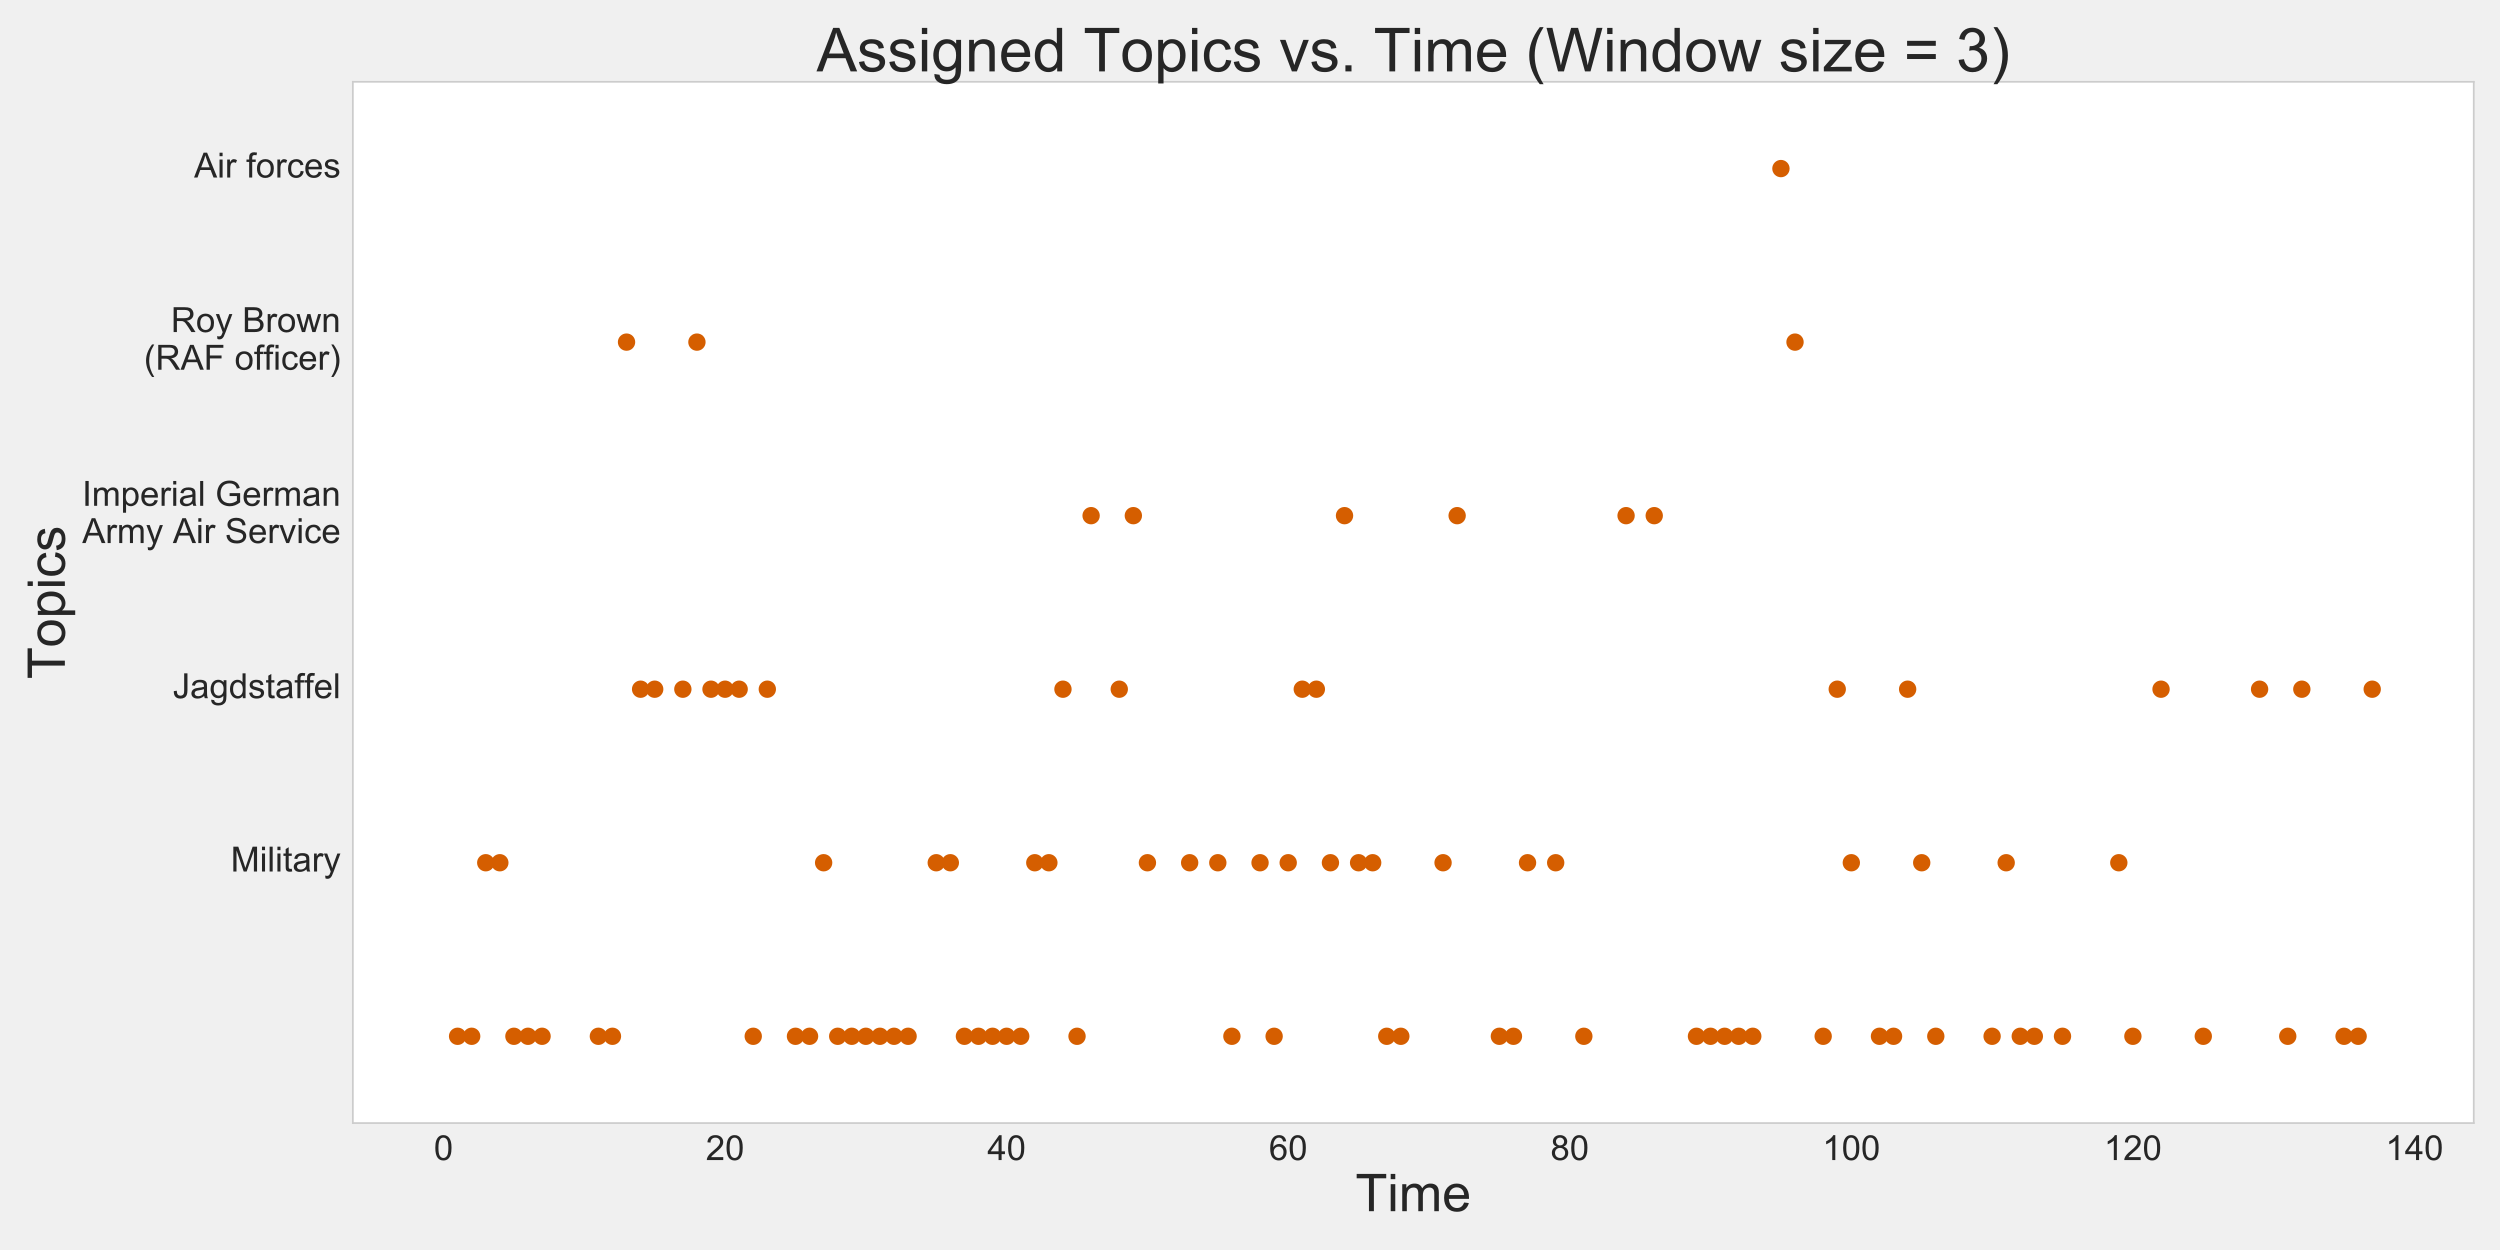 <?xml version="1.0" encoding="utf-8" standalone="no"?>
<!DOCTYPE svg PUBLIC "-//W3C//DTD SVG 1.1//EN"
  "http://www.w3.org/Graphics/SVG/1.1/DTD/svg11.dtd">
<!-- Created with matplotlib (http://matplotlib.org/) -->
<svg height="720pt" version="1.1" viewBox="0 0 1440 720" width="1440pt" xmlns="http://www.w3.org/2000/svg" xmlns:xlink="http://www.w3.org/1999/xlink">
 <defs>
  <style type="text/css">
*{stroke-linecap:butt;stroke-linejoin:round;}
  </style>
 </defs>
 <g id="figure_1">
  <g id="patch_1">
   <path d="M 0 720 
L 1440 720 
L 1440 0 
L 0 0 
z
" style="fill:#f0f0f0;"/>
  </g>
  <g id="axes_1">
   <g id="patch_2">
    <path d="M 203.245 646.88 
L 1424.88 646.88 
L 1424.88 47.12 
L 203.245 47.12 
z
" style="fill:#ffffff;"/>
   </g>
   <g id="matplotlib.axis_1">
    <g id="xtick_1">
     <g id="line2d_1"/>
     <g id="text_1">
      <!-- 0 -->
      <defs>
       <path d="M 4.156 35.297 
Q 4.156 48 6.766 55.734 
Q 9.375 63.484 14.516 67.672 
Q 19.672 71.875 27.484 71.875 
Q 33.25 71.875 37.594 69.547 
Q 41.938 67.234 44.766 62.859 
Q 47.609 58.5 49.219 52.219 
Q 50.828 45.953 50.828 35.297 
Q 50.828 22.703 48.234 14.969 
Q 45.656 7.234 40.5 3 
Q 35.359 -1.219 27.484 -1.219 
Q 17.141 -1.219 11.234 6.203 
Q 4.156 15.141 4.156 35.297 
z
M 13.188 35.297 
Q 13.188 17.672 17.312 11.828 
Q 21.438 6 27.484 6 
Q 33.547 6 37.672 11.859 
Q 41.797 17.719 41.797 35.297 
Q 41.797 52.984 37.672 58.781 
Q 33.547 64.594 27.391 64.594 
Q 21.344 64.594 17.719 59.469 
Q 13.188 52.938 13.188 35.297 
z
" id="ArialMT-30"/>
      </defs>
      <g style="fill:#262626;" transform="translate(249.907 668.196)scale(0.2 -0.2)">
       <use xlink:href="#ArialMT-30"/>
      </g>
     </g>
    </g>
    <g id="xtick_2">
     <g id="line2d_2"/>
     <g id="text_2">
      <!-- 20 -->
      <defs>
       <path d="M 50.344 8.453 
L 50.344 0 
L 3.031 0 
Q 2.938 3.172 4.047 6.109 
Q 5.859 10.938 9.828 15.625 
Q 13.812 20.312 21.344 26.469 
Q 33.016 36.031 37.109 41.625 
Q 41.219 47.219 41.219 52.203 
Q 41.219 57.422 37.469 61 
Q 33.734 64.594 27.734 64.594 
Q 21.391 64.594 17.578 60.781 
Q 13.766 56.984 13.719 50.25 
L 4.688 51.172 
Q 5.609 61.281 11.656 66.578 
Q 17.719 71.875 27.938 71.875 
Q 38.234 71.875 44.234 66.156 
Q 50.25 60.453 50.25 52 
Q 50.25 47.703 48.484 43.547 
Q 46.734 39.406 42.656 34.812 
Q 38.578 30.219 29.109 22.219 
Q 21.188 15.578 18.938 13.203 
Q 16.703 10.844 15.234 8.453 
z
" id="ArialMT-32"/>
      </defs>
      <g style="fill:#262626;" transform="translate(406.525 668.196)scale(0.2 -0.2)">
       <use xlink:href="#ArialMT-32"/>
       <use x="55.615" xlink:href="#ArialMT-30"/>
      </g>
     </g>
    </g>
    <g id="xtick_3">
     <g id="line2d_3"/>
     <g id="text_3">
      <!-- 40 -->
      <defs>
       <path d="M 32.328 0 
L 32.328 17.141 
L 1.266 17.141 
L 1.266 25.203 
L 33.938 71.578 
L 41.109 71.578 
L 41.109 25.203 
L 50.781 25.203 
L 50.781 17.141 
L 41.109 17.141 
L 41.109 0 
z
M 32.328 25.203 
L 32.328 57.469 
L 9.906 25.203 
z
" id="ArialMT-34"/>
      </defs>
      <g style="fill:#262626;" transform="translate(568.705 668.196)scale(0.2 -0.2)">
       <use xlink:href="#ArialMT-34"/>
       <use x="55.615" xlink:href="#ArialMT-30"/>
      </g>
     </g>
    </g>
    <g id="xtick_4">
     <g id="line2d_4"/>
     <g id="text_4">
      <!-- 60 -->
      <defs>
       <path d="M 49.75 54.047 
L 41.016 53.375 
Q 39.844 58.547 37.703 60.891 
Q 34.125 64.656 28.906 64.656 
Q 24.703 64.656 21.531 62.312 
Q 17.391 59.281 14.984 53.469 
Q 12.594 47.656 12.5 36.922 
Q 15.672 41.75 20.266 44.094 
Q 24.859 46.438 29.891 46.438 
Q 38.672 46.438 44.844 39.969 
Q 51.031 33.5 51.031 23.25 
Q 51.031 16.5 48.125 10.719 
Q 45.219 4.938 40.141 1.859 
Q 35.062 -1.219 28.609 -1.219 
Q 17.625 -1.219 10.688 6.859 
Q 3.766 14.938 3.766 33.5 
Q 3.766 54.25 11.422 63.672 
Q 18.109 71.875 29.438 71.875 
Q 37.891 71.875 43.281 67.141 
Q 48.688 62.406 49.75 54.047 
z
M 13.875 23.188 
Q 13.875 18.656 15.797 14.5 
Q 17.719 10.359 21.188 8.172 
Q 24.656 6 28.469 6 
Q 34.031 6 38.031 10.484 
Q 42.047 14.984 42.047 22.703 
Q 42.047 30.125 38.078 34.391 
Q 34.125 38.672 28.125 38.672 
Q 22.172 38.672 18.016 34.391 
Q 13.875 30.125 13.875 23.188 
z
" id="ArialMT-36"/>
      </defs>
      <g style="fill:#262626;" transform="translate(730.884 668.196)scale(0.2 -0.2)">
       <use xlink:href="#ArialMT-36"/>
       <use x="55.615" xlink:href="#ArialMT-30"/>
      </g>
     </g>
    </g>
    <g id="xtick_5">
     <g id="line2d_5"/>
     <g id="text_5">
      <!-- 80 -->
      <defs>
       <path d="M 17.672 38.812 
Q 12.203 40.828 9.562 44.531 
Q 6.938 48.25 6.938 53.422 
Q 6.938 61.234 12.547 66.547 
Q 18.172 71.875 27.484 71.875 
Q 36.859 71.875 42.578 66.422 
Q 48.297 60.984 48.297 53.172 
Q 48.297 48.188 45.672 44.5 
Q 43.062 40.828 37.75 38.812 
Q 44.344 36.672 47.781 31.875 
Q 51.219 27.094 51.219 20.453 
Q 51.219 11.281 44.719 5.031 
Q 38.234 -1.219 27.641 -1.219 
Q 17.047 -1.219 10.547 5.047 
Q 4.047 11.328 4.047 20.703 
Q 4.047 27.688 7.594 32.391 
Q 11.141 37.109 17.672 38.812 
z
M 15.922 53.719 
Q 15.922 48.641 19.188 45.406 
Q 22.469 42.188 27.688 42.188 
Q 32.766 42.188 36.016 45.375 
Q 39.266 48.578 39.266 53.219 
Q 39.266 58.062 35.906 61.359 
Q 32.562 64.656 27.594 64.656 
Q 22.562 64.656 19.234 61.422 
Q 15.922 58.203 15.922 53.719 
z
M 13.094 20.656 
Q 13.094 16.891 14.875 13.375 
Q 16.656 9.859 20.172 7.922 
Q 23.688 6 27.734 6 
Q 34.031 6 38.125 10.047 
Q 42.234 14.109 42.234 20.359 
Q 42.234 26.703 38.016 30.859 
Q 33.797 35.016 27.438 35.016 
Q 21.234 35.016 17.156 30.906 
Q 13.094 26.812 13.094 20.656 
z
" id="ArialMT-38"/>
      </defs>
      <g style="fill:#262626;" transform="translate(893.063 668.196)scale(0.2 -0.2)">
       <use xlink:href="#ArialMT-38"/>
       <use x="55.615" xlink:href="#ArialMT-30"/>
      </g>
     </g>
    </g>
    <g id="xtick_6">
     <g id="line2d_6"/>
     <g id="text_6">
      <!-- 100 -->
      <defs>
       <path d="M 37.25 0 
L 28.469 0 
L 28.469 56 
Q 25.297 52.984 20.141 49.953 
Q 14.984 46.922 10.891 45.406 
L 10.891 53.906 
Q 18.266 57.375 23.781 62.297 
Q 29.297 67.234 31.594 71.875 
L 37.25 71.875 
z
" id="ArialMT-31"/>
      </defs>
      <g style="fill:#262626;" transform="translate(1049.682 668.196)scale(0.2 -0.2)">
       <use xlink:href="#ArialMT-31"/>
       <use x="55.615" xlink:href="#ArialMT-30"/>
       <use x="111.23" xlink:href="#ArialMT-30"/>
      </g>
     </g>
    </g>
    <g id="xtick_7">
     <g id="line2d_7"/>
     <g id="text_7">
      <!-- 120 -->
      <g style="fill:#262626;" transform="translate(1211.861 668.196)scale(0.2 -0.2)">
       <use xlink:href="#ArialMT-31"/>
       <use x="55.615" xlink:href="#ArialMT-32"/>
       <use x="111.23" xlink:href="#ArialMT-30"/>
      </g>
     </g>
    </g>
    <g id="xtick_8">
     <g id="line2d_8"/>
     <g id="text_8">
      <!-- 140 -->
      <g style="fill:#262626;" transform="translate(1374.04 668.196)scale(0.2 -0.2)">
       <use xlink:href="#ArialMT-31"/>
       <use x="55.615" xlink:href="#ArialMT-34"/>
       <use x="111.23" xlink:href="#ArialMT-30"/>
      </g>
     </g>
    </g>
    <g id="text_9">
     <!-- Time -->
     <defs>
      <path d="M 25.922 0 
L 25.922 63.141 
L 2.344 63.141 
L 2.344 71.578 
L 59.078 71.578 
L 59.078 63.141 
L 35.406 63.141 
L 35.406 0 
z
" id="ArialMT-54"/>
      <path d="M 6.641 61.469 
L 6.641 71.578 
L 15.438 71.578 
L 15.438 61.469 
z
M 6.641 0 
L 6.641 51.859 
L 15.438 51.859 
L 15.438 0 
z
" id="ArialMT-69"/>
      <path d="M 6.594 0 
L 6.594 51.859 
L 14.453 51.859 
L 14.453 44.578 
Q 16.891 48.391 20.938 50.703 
Q 25 53.031 30.172 53.031 
Q 35.938 53.031 39.625 50.641 
Q 43.312 48.25 44.828 43.953 
Q 50.984 53.031 60.844 53.031 
Q 68.562 53.031 72.703 48.75 
Q 76.859 44.484 76.859 35.594 
L 76.859 0 
L 68.109 0 
L 68.109 32.672 
Q 68.109 37.938 67.25 40.25 
Q 66.406 42.578 64.156 43.984 
Q 61.922 45.406 58.891 45.406 
Q 53.422 45.406 49.797 41.766 
Q 46.188 38.141 46.188 30.125 
L 46.188 0 
L 37.406 0 
L 37.406 33.688 
Q 37.406 39.547 35.25 42.469 
Q 33.109 45.406 28.219 45.406 
Q 24.516 45.406 21.359 43.453 
Q 18.219 41.5 16.797 37.734 
Q 15.375 33.984 15.375 26.906 
L 15.375 0 
z
" id="ArialMT-6d"/>
      <path d="M 42.094 16.703 
L 51.172 15.578 
Q 49.031 7.625 43.219 3.219 
Q 37.406 -1.172 28.375 -1.172 
Q 17 -1.172 10.328 5.828 
Q 3.656 12.844 3.656 25.484 
Q 3.656 38.578 10.391 45.797 
Q 17.141 53.031 27.875 53.031 
Q 38.281 53.031 44.875 45.953 
Q 51.469 38.875 51.469 26.031 
Q 51.469 25.25 51.422 23.688 
L 12.75 23.688 
Q 13.234 15.141 17.578 10.594 
Q 21.922 6.062 28.422 6.062 
Q 33.25 6.062 36.672 8.594 
Q 40.094 11.141 42.094 16.703 
z
M 13.234 30.906 
L 42.188 30.906 
Q 41.609 37.453 38.875 40.719 
Q 34.672 45.797 27.984 45.797 
Q 21.922 45.797 17.797 41.75 
Q 13.672 37.703 13.234 30.906 
z
" id="ArialMT-65"/>
     </defs>
     <g style="fill:#262626;" transform="translate(780.739 697.644)scale(0.3 -0.3)">
      <use xlink:href="#ArialMT-54"/>
      <use x="61.037" xlink:href="#ArialMT-69"/>
      <use x="83.254" xlink:href="#ArialMT-6d"/>
      <use x="166.555" xlink:href="#ArialMT-65"/>
     </g>
    </g>
   </g>
   <g id="matplotlib.axis_2">
    <g id="ytick_1">
     <g id="line2d_9"/>
     <g id="text_10">
      <!-- Air forces -->
      <defs>
       <path d="M -0.141 0 
L 27.344 71.578 
L 37.547 71.578 
L 66.844 0 
L 56.062 0 
L 47.703 21.688 
L 17.781 21.688 
L 9.906 0 
z
M 20.516 29.391 
L 44.781 29.391 
L 37.312 49.219 
Q 33.891 58.25 32.234 64.062 
Q 30.859 57.172 28.375 50.391 
z
" id="ArialMT-41"/>
       <path d="M 6.5 0 
L 6.5 51.859 
L 14.406 51.859 
L 14.406 44 
Q 17.438 49.516 20 51.266 
Q 22.562 53.031 25.641 53.031 
Q 30.078 53.031 34.672 50.203 
L 31.641 42.047 
Q 28.422 43.953 25.203 43.953 
Q 22.312 43.953 20.016 42.219 
Q 17.719 40.484 16.75 37.406 
Q 15.281 32.719 15.281 27.156 
L 15.281 0 
z
" id="ArialMT-72"/>
       <path id="ArialMT-20"/>
       <path d="M 8.688 0 
L 8.688 45.016 
L 0.922 45.016 
L 0.922 51.859 
L 8.688 51.859 
L 8.688 57.375 
Q 8.688 62.594 9.625 65.141 
Q 10.891 68.562 14.078 70.672 
Q 17.281 72.797 23.047 72.797 
Q 26.766 72.797 31.25 71.922 
L 29.938 64.266 
Q 27.203 64.75 24.75 64.75 
Q 20.75 64.75 19.094 63.031 
Q 17.438 61.328 17.438 56.641 
L 17.438 51.859 
L 27.547 51.859 
L 27.547 45.016 
L 17.438 45.016 
L 17.438 0 
z
" id="ArialMT-66"/>
       <path d="M 3.328 25.922 
Q 3.328 40.328 11.328 47.266 
Q 18.016 53.031 27.641 53.031 
Q 38.328 53.031 45.109 46.016 
Q 51.906 39.016 51.906 26.656 
Q 51.906 16.656 48.906 10.906 
Q 45.906 5.172 40.156 2 
Q 34.422 -1.172 27.641 -1.172 
Q 16.75 -1.172 10.031 5.812 
Q 3.328 12.797 3.328 25.922 
z
M 12.359 25.922 
Q 12.359 15.969 16.703 11.016 
Q 21.047 6.062 27.641 6.062 
Q 34.188 6.062 38.531 11.031 
Q 42.875 16.016 42.875 26.219 
Q 42.875 35.844 38.5 40.797 
Q 34.125 45.75 27.641 45.75 
Q 21.047 45.75 16.703 40.812 
Q 12.359 35.891 12.359 25.922 
z
" id="ArialMT-6f"/>
       <path d="M 40.438 19 
L 49.078 17.875 
Q 47.656 8.938 41.812 3.875 
Q 35.984 -1.172 27.484 -1.172 
Q 16.844 -1.172 10.375 5.781 
Q 3.906 12.75 3.906 25.734 
Q 3.906 34.125 6.688 40.422 
Q 9.469 46.734 15.156 49.875 
Q 20.844 53.031 27.547 53.031 
Q 35.984 53.031 41.359 48.75 
Q 46.734 44.484 48.25 36.625 
L 39.703 35.297 
Q 38.484 40.531 35.375 43.156 
Q 32.281 45.797 27.875 45.797 
Q 21.234 45.797 17.078 41.031 
Q 12.938 36.281 12.938 25.984 
Q 12.938 15.531 16.938 10.797 
Q 20.953 6.062 27.391 6.062 
Q 32.562 6.062 36.031 9.234 
Q 39.5 12.406 40.438 19 
z
" id="ArialMT-63"/>
       <path d="M 3.078 15.484 
L 11.766 16.844 
Q 12.5 11.625 15.844 8.844 
Q 19.188 6.062 25.203 6.062 
Q 31.25 6.062 34.172 8.516 
Q 37.109 10.984 37.109 14.312 
Q 37.109 17.281 34.516 19 
Q 32.719 20.172 25.531 21.969 
Q 15.875 24.422 12.141 26.203 
Q 8.406 27.984 6.469 31.125 
Q 4.547 34.281 4.547 38.094 
Q 4.547 41.547 6.125 44.5 
Q 7.719 47.469 10.453 49.422 
Q 12.5 50.922 16.031 51.969 
Q 19.578 53.031 23.641 53.031 
Q 29.734 53.031 34.344 51.266 
Q 38.969 49.516 41.156 46.5 
Q 43.359 43.5 44.188 38.484 
L 35.594 37.312 
Q 35.016 41.312 32.203 43.547 
Q 29.391 45.797 24.266 45.797 
Q 18.219 45.797 15.625 43.797 
Q 13.031 41.797 13.031 39.109 
Q 13.031 37.406 14.109 36.031 
Q 15.188 34.625 17.484 33.688 
Q 18.797 33.203 25.25 31.453 
Q 34.578 28.953 38.25 27.359 
Q 41.938 25.781 44.031 22.75 
Q 46.141 19.734 46.141 15.234 
Q 46.141 10.844 43.578 6.953 
Q 41.016 3.078 36.172 0.953 
Q 31.344 -1.172 25.25 -1.172 
Q 15.141 -1.172 9.844 3.031 
Q 4.547 7.234 3.078 15.484 
z
" id="ArialMT-73"/>
      </defs>
      <g style="fill:#262626;" transform="translate(111.786 102.27)scale(0.2 -0.2)">
       <use xlink:href="#ArialMT-41"/>
       <use x="66.699" xlink:href="#ArialMT-69"/>
       <use x="88.916" xlink:href="#ArialMT-72"/>
       <use x="122.217" xlink:href="#ArialMT-20"/>
       <use x="150" xlink:href="#ArialMT-66"/>
       <use x="177.783" xlink:href="#ArialMT-6f"/>
       <use x="233.398" xlink:href="#ArialMT-72"/>
       <use x="266.699" xlink:href="#ArialMT-63"/>
       <use x="316.699" xlink:href="#ArialMT-65"/>
       <use x="372.314" xlink:href="#ArialMT-73"/>
      </g>
     </g>
    </g>
    <g id="ytick_2">
     <g id="line2d_10"/>
     <g id="text_11">
      <!-- Roy Brown -->
      <defs>
       <path d="M 7.859 0 
L 7.859 71.578 
L 39.594 71.578 
Q 49.172 71.578 54.141 69.641 
Q 59.125 67.719 62.109 62.828 
Q 65.094 57.953 65.094 52.047 
Q 65.094 44.438 60.156 39.203 
Q 55.219 33.984 44.922 32.562 
Q 48.688 30.766 50.641 29 
Q 54.781 25.203 58.5 19.484 
L 70.953 0 
L 59.031 0 
L 49.562 14.891 
Q 45.406 21.344 42.719 24.75 
Q 40.047 28.172 37.922 29.531 
Q 35.797 30.906 33.594 31.453 
Q 31.984 31.781 28.328 31.781 
L 17.328 31.781 
L 17.328 0 
z
M 17.328 39.984 
L 37.703 39.984 
Q 44.188 39.984 47.844 41.328 
Q 51.516 42.672 53.422 45.625 
Q 55.328 48.578 55.328 52.047 
Q 55.328 57.125 51.641 60.391 
Q 47.953 63.672 39.984 63.672 
L 17.328 63.672 
z
" id="ArialMT-52"/>
       <path d="M 6.203 -19.969 
L 5.219 -11.719 
Q 8.109 -12.5 10.25 -12.5 
Q 13.188 -12.5 14.938 -11.516 
Q 16.703 -10.547 17.828 -8.797 
Q 18.656 -7.469 20.516 -2.25 
Q 20.75 -1.516 21.297 -0.094 
L 1.609 51.859 
L 11.078 51.859 
L 21.875 21.828 
Q 23.969 16.109 25.641 9.812 
Q 27.156 15.875 29.25 21.625 
L 40.328 51.859 
L 49.125 51.859 
L 29.391 -0.875 
Q 26.219 -9.422 24.469 -12.641 
Q 22.125 -17 19.094 -19.016 
Q 16.062 -21.047 11.859 -21.047 
Q 9.328 -21.047 6.203 -19.969 
z
" id="ArialMT-79"/>
       <path d="M 7.328 0 
L 7.328 71.578 
L 34.188 71.578 
Q 42.391 71.578 47.344 69.406 
Q 52.297 67.234 55.094 62.719 
Q 57.906 58.203 57.906 53.266 
Q 57.906 48.688 55.422 44.625 
Q 52.938 40.578 47.906 38.094 
Q 54.391 36.188 57.875 31.594 
Q 61.375 27 61.375 20.75 
Q 61.375 15.719 59.25 11.391 
Q 57.125 7.078 54 4.734 
Q 50.875 2.391 46.156 1.188 
Q 41.453 0 34.625 0 
z
M 16.797 41.5 
L 32.281 41.5 
Q 38.578 41.5 41.312 42.328 
Q 44.922 43.406 46.75 45.891 
Q 48.578 48.391 48.578 52.156 
Q 48.578 55.719 46.875 58.422 
Q 45.172 61.141 41.984 62.141 
Q 38.812 63.141 31.109 63.141 
L 16.797 63.141 
z
M 16.797 8.453 
L 34.625 8.453 
Q 39.203 8.453 41.062 8.797 
Q 44.344 9.375 46.531 10.734 
Q 48.734 12.109 50.141 14.719 
Q 51.562 17.328 51.562 20.75 
Q 51.562 24.75 49.516 27.703 
Q 47.469 30.672 43.828 31.859 
Q 40.188 33.062 33.344 33.062 
L 16.797 33.062 
z
" id="ArialMT-42"/>
       <path d="M 16.156 0 
L 0.297 51.859 
L 9.375 51.859 
L 17.625 21.922 
L 20.703 10.797 
Q 20.906 11.625 23.391 21.484 
L 31.641 51.859 
L 40.672 51.859 
L 48.438 21.781 
L 51.031 11.859 
L 54 21.875 
L 62.891 51.859 
L 71.438 51.859 
L 55.219 0 
L 46.094 0 
L 37.844 31.062 
L 35.844 39.891 
L 25.344 0 
z
" id="ArialMT-77"/>
       <path d="M 6.594 0 
L 6.594 51.859 
L 14.5 51.859 
L 14.5 44.484 
Q 20.219 53.031 31 53.031 
Q 35.688 53.031 39.625 51.344 
Q 43.562 49.656 45.516 46.922 
Q 47.469 44.188 48.25 40.438 
Q 48.734 37.984 48.734 31.891 
L 48.734 0 
L 39.938 0 
L 39.938 31.547 
Q 39.938 36.922 38.906 39.578 
Q 37.891 42.234 35.281 43.812 
Q 32.672 45.406 29.156 45.406 
Q 23.531 45.406 19.453 41.844 
Q 15.375 38.281 15.375 28.328 
L 15.375 0 
z
" id="ArialMT-6e"/>
      </defs>
      <g style="fill:#262626;" transform="translate(98.436 191.273)scale(0.2 -0.2)">
       <use xlink:href="#ArialMT-52"/>
       <use x="72.217" xlink:href="#ArialMT-6f"/>
       <use x="127.832" xlink:href="#ArialMT-79"/>
       <use x="177.832" xlink:href="#ArialMT-20"/>
       <use x="205.615" xlink:href="#ArialMT-42"/>
       <use x="272.314" xlink:href="#ArialMT-72"/>
       <use x="305.615" xlink:href="#ArialMT-6f"/>
       <use x="361.23" xlink:href="#ArialMT-77"/>
       <use x="433.447" xlink:href="#ArialMT-6e"/>
      </g>
      <!-- (RAF officer) -->
      <defs>
       <path d="M 23.391 -21.047 
Q 16.109 -11.859 11.078 0.438 
Q 6.062 12.75 6.062 25.922 
Q 6.062 37.547 9.812 48.188 
Q 14.203 60.547 23.391 72.797 
L 29.688 72.797 
Q 23.781 62.641 21.875 58.297 
Q 18.891 51.562 17.188 44.234 
Q 15.094 35.109 15.094 25.875 
Q 15.094 2.391 29.688 -21.047 
z
" id="ArialMT-28"/>
       <path d="M 8.203 0 
L 8.203 71.578 
L 56.5 71.578 
L 56.5 63.141 
L 17.672 63.141 
L 17.672 40.969 
L 51.266 40.969 
L 51.266 32.516 
L 17.672 32.516 
L 17.672 0 
z
" id="ArialMT-46"/>
       <path d="M 12.359 -21.047 
L 6.062 -21.047 
Q 20.656 2.391 20.656 25.875 
Q 20.656 35.062 18.562 44.094 
Q 16.891 51.422 13.922 58.156 
Q 12.016 62.547 6.062 72.797 
L 12.359 72.797 
Q 21.531 60.547 25.922 48.188 
Q 29.688 37.547 29.688 25.922 
Q 29.688 12.75 24.625 0.438 
Q 19.578 -11.859 12.359 -21.047 
z
" id="ArialMT-29"/>
      </defs>
      <g style="fill:#262626;" transform="translate(82.914 212.953)scale(0.2 -0.2)">
       <use xlink:href="#ArialMT-28"/>
       <use x="33.301" xlink:href="#ArialMT-52"/>
       <use x="105.518" xlink:href="#ArialMT-41"/>
       <use x="172.217" xlink:href="#ArialMT-46"/>
       <use x="233.301" xlink:href="#ArialMT-20"/>
       <use x="261.084" xlink:href="#ArialMT-6f"/>
       <use x="316.699" xlink:href="#ArialMT-66"/>
       <use x="344.467" xlink:href="#ArialMT-66"/>
       <use x="372.25" xlink:href="#ArialMT-69"/>
       <use x="394.467" xlink:href="#ArialMT-63"/>
       <use x="444.467" xlink:href="#ArialMT-65"/>
       <use x="500.082" xlink:href="#ArialMT-72"/>
       <use x="533.383" xlink:href="#ArialMT-29"/>
      </g>
     </g>
    </g>
    <g id="ytick_3">
     <g id="line2d_11"/>
     <g id="text_12">
      <!-- Imperial German -->
      <defs>
       <path d="M 9.328 0 
L 9.328 71.578 
L 18.797 71.578 
L 18.797 0 
z
" id="ArialMT-49"/>
       <path d="M 6.594 -19.875 
L 6.594 51.859 
L 14.594 51.859 
L 14.594 45.125 
Q 17.438 49.078 21 51.047 
Q 24.562 53.031 29.641 53.031 
Q 36.281 53.031 41.359 49.609 
Q 46.438 46.188 49.016 39.953 
Q 51.609 33.734 51.609 26.312 
Q 51.609 18.359 48.75 11.984 
Q 45.906 5.609 40.453 2.219 
Q 35.016 -1.172 29 -1.172 
Q 24.609 -1.172 21.109 0.688 
Q 17.625 2.547 15.375 5.375 
L 15.375 -19.875 
z
M 14.547 25.641 
Q 14.547 15.625 18.594 10.844 
Q 22.656 6.062 28.422 6.062 
Q 34.281 6.062 38.453 11.016 
Q 42.625 15.969 42.625 26.375 
Q 42.625 36.281 38.547 41.203 
Q 34.469 46.141 28.812 46.141 
Q 23.188 46.141 18.859 40.891 
Q 14.547 35.641 14.547 25.641 
z
" id="ArialMT-70"/>
       <path d="M 40.438 6.391 
Q 35.547 2.25 31.031 0.531 
Q 26.516 -1.172 21.344 -1.172 
Q 12.797 -1.172 8.203 3 
Q 3.609 7.172 3.609 13.672 
Q 3.609 17.484 5.344 20.625 
Q 7.078 23.781 9.891 25.688 
Q 12.703 27.594 16.219 28.562 
Q 18.797 29.25 24.031 29.891 
Q 34.672 31.156 39.703 32.906 
Q 39.75 34.719 39.75 35.203 
Q 39.75 40.578 37.25 42.781 
Q 33.891 45.75 27.25 45.75 
Q 21.047 45.75 18.094 43.578 
Q 15.141 41.406 13.719 35.891 
L 5.125 37.062 
Q 6.297 42.578 8.984 45.969 
Q 11.672 49.359 16.75 51.188 
Q 21.828 53.031 28.516 53.031 
Q 35.156 53.031 39.297 51.469 
Q 43.453 49.906 45.406 47.531 
Q 47.359 45.172 48.141 41.547 
Q 48.578 39.312 48.578 33.453 
L 48.578 21.734 
Q 48.578 9.469 49.141 6.219 
Q 49.703 2.984 51.375 0 
L 42.188 0 
Q 40.828 2.734 40.438 6.391 
z
M 39.703 26.031 
Q 34.906 24.078 25.344 22.703 
Q 19.922 21.922 17.672 20.938 
Q 15.438 19.969 14.203 18.094 
Q 12.984 16.219 12.984 13.922 
Q 12.984 10.406 15.641 8.062 
Q 18.312 5.719 23.438 5.719 
Q 28.516 5.719 32.469 7.938 
Q 36.422 10.156 38.281 14.016 
Q 39.703 17 39.703 22.797 
z
" id="ArialMT-61"/>
       <path d="M 6.391 0 
L 6.391 71.578 
L 15.188 71.578 
L 15.188 0 
z
" id="ArialMT-6c"/>
       <path d="M 41.219 28.078 
L 41.219 36.469 
L 71.531 36.531 
L 71.531 9.969 
Q 64.547 4.391 57.125 1.578 
Q 49.703 -1.219 41.891 -1.219 
Q 31.344 -1.219 22.719 3.297 
Q 14.109 7.812 9.719 16.359 
Q 5.328 24.906 5.328 35.453 
Q 5.328 45.906 9.688 54.953 
Q 14.062 64.016 22.266 68.406 
Q 30.469 72.797 41.156 72.797 
Q 48.922 72.797 55.188 70.281 
Q 61.469 67.781 65.031 63.281 
Q 68.609 58.797 70.453 51.562 
L 61.922 49.219 
Q 60.297 54.688 57.906 57.812 
Q 55.516 60.938 51.062 62.812 
Q 46.625 64.703 41.219 64.703 
Q 34.719 64.703 29.984 62.719 
Q 25.25 60.75 22.344 57.516 
Q 19.438 54.297 17.828 50.438 
Q 15.094 43.797 15.094 36.031 
Q 15.094 26.469 18.391 20.016 
Q 21.688 13.578 27.984 10.453 
Q 34.281 7.328 41.359 7.328 
Q 47.516 7.328 53.375 9.688 
Q 59.234 12.062 62.25 14.75 
L 62.25 28.078 
z
" id="ArialMT-47"/>
      </defs>
      <g style="fill:#262626;" transform="translate(47.32 291.355)scale(0.2 -0.2)">
       <use xlink:href="#ArialMT-49"/>
       <use x="27.783" xlink:href="#ArialMT-6d"/>
       <use x="111.084" xlink:href="#ArialMT-70"/>
       <use x="166.699" xlink:href="#ArialMT-65"/>
       <use x="222.314" xlink:href="#ArialMT-72"/>
       <use x="255.615" xlink:href="#ArialMT-69"/>
       <use x="277.832" xlink:href="#ArialMT-61"/>
       <use x="333.447" xlink:href="#ArialMT-6c"/>
       <use x="355.664" xlink:href="#ArialMT-20"/>
       <use x="383.447" xlink:href="#ArialMT-47"/>
       <use x="461.23" xlink:href="#ArialMT-65"/>
       <use x="516.846" xlink:href="#ArialMT-72"/>
       <use x="550.146" xlink:href="#ArialMT-6d"/>
       <use x="633.447" xlink:href="#ArialMT-61"/>
       <use x="689.062" xlink:href="#ArialMT-6e"/>
      </g>
      <!-- Army Air Service -->
      <defs>
       <path d="M 4.5 23 
L 13.422 23.781 
Q 14.062 18.406 16.375 14.969 
Q 18.703 11.531 23.578 9.406 
Q 28.469 7.281 34.578 7.281 
Q 39.984 7.281 44.141 8.891 
Q 48.297 10.5 50.312 13.297 
Q 52.344 16.109 52.344 19.438 
Q 52.344 22.797 50.391 25.312 
Q 48.438 27.828 43.953 29.547 
Q 41.062 30.672 31.203 33.031 
Q 21.344 35.406 17.391 37.5 
Q 12.25 40.188 9.734 44.156 
Q 7.234 48.141 7.234 53.078 
Q 7.234 58.5 10.297 63.203 
Q 13.375 67.922 19.281 70.359 
Q 25.203 72.797 32.422 72.797 
Q 40.375 72.797 46.453 70.234 
Q 52.547 67.672 55.812 62.688 
Q 59.078 57.719 59.328 51.422 
L 50.25 50.734 
Q 49.516 57.516 45.281 60.984 
Q 41.062 64.453 32.812 64.453 
Q 24.219 64.453 20.281 61.297 
Q 16.359 58.156 16.359 53.719 
Q 16.359 49.859 19.141 47.359 
Q 21.875 44.875 33.422 42.266 
Q 44.969 39.656 49.266 37.703 
Q 55.516 34.812 58.484 30.391 
Q 61.469 25.984 61.469 20.219 
Q 61.469 14.5 58.203 9.438 
Q 54.938 4.391 48.797 1.578 
Q 42.672 -1.219 35.016 -1.219 
Q 25.297 -1.219 18.719 1.609 
Q 12.156 4.438 8.422 10.125 
Q 4.688 15.828 4.5 23 
z
" id="ArialMT-53"/>
       <path d="M 21 0 
L 1.266 51.859 
L 10.547 51.859 
L 21.688 20.797 
Q 23.484 15.766 25 10.359 
Q 26.172 14.453 28.266 20.219 
L 39.797 51.859 
L 48.828 51.859 
L 29.203 0 
z
" id="ArialMT-76"/>
      </defs>
      <g style="fill:#262626;" transform="translate(47.358 312.801)scale(0.2 -0.2)">
       <use xlink:href="#ArialMT-41"/>
       <use x="66.699" xlink:href="#ArialMT-72"/>
       <use x="100" xlink:href="#ArialMT-6d"/>
       <use x="183.301" xlink:href="#ArialMT-79"/>
       <use x="233.301" xlink:href="#ArialMT-20"/>
       <use x="261.006" xlink:href="#ArialMT-41"/>
       <use x="327.705" xlink:href="#ArialMT-69"/>
       <use x="349.922" xlink:href="#ArialMT-72"/>
       <use x="383.223" xlink:href="#ArialMT-20"/>
       <use x="411.006" xlink:href="#ArialMT-53"/>
       <use x="477.705" xlink:href="#ArialMT-65"/>
       <use x="533.32" xlink:href="#ArialMT-72"/>
       <use x="566.621" xlink:href="#ArialMT-76"/>
       <use x="616.621" xlink:href="#ArialMT-69"/>
       <use x="638.838" xlink:href="#ArialMT-63"/>
       <use x="688.838" xlink:href="#ArialMT-65"/>
      </g>
     </g>
    </g>
    <g id="ytick_4">
     <g id="line2d_12"/>
     <g id="text_13">
      <!-- Jagdstaffel -->
      <defs>
       <path d="M 2.875 20.312 
L 11.422 21.484 
Q 11.766 13.281 14.5 10.25 
Q 17.234 7.234 22.078 7.234 
Q 25.641 7.234 28.219 8.859 
Q 30.812 10.5 31.781 13.297 
Q 32.766 16.109 32.766 22.266 
L 32.766 71.578 
L 42.234 71.578 
L 42.234 22.797 
Q 42.234 13.812 40.062 8.875 
Q 37.891 3.953 33.172 1.359 
Q 28.469 -1.219 22.125 -1.219 
Q 12.703 -1.219 7.688 4.203 
Q 2.688 9.625 2.875 20.312 
z
" id="ArialMT-4a"/>
       <path d="M 4.984 -4.297 
L 13.531 -5.562 
Q 14.062 -9.516 16.5 -11.328 
Q 19.781 -13.766 25.438 -13.766 
Q 31.547 -13.766 34.859 -11.328 
Q 38.188 -8.891 39.359 -4.5 
Q 40.047 -1.812 39.984 6.781 
Q 34.234 0 25.641 0 
Q 14.938 0 9.078 7.719 
Q 3.219 15.438 3.219 26.219 
Q 3.219 33.641 5.906 39.906 
Q 8.594 46.188 13.688 49.609 
Q 18.797 53.031 25.688 53.031 
Q 34.859 53.031 40.828 45.609 
L 40.828 51.859 
L 48.922 51.859 
L 48.922 7.031 
Q 48.922 -5.078 46.453 -10.125 
Q 44 -15.188 38.641 -18.109 
Q 33.297 -21.047 25.484 -21.047 
Q 16.219 -21.047 10.5 -16.875 
Q 4.781 -12.703 4.984 -4.297 
z
M 12.25 26.859 
Q 12.25 16.656 16.297 11.969 
Q 20.359 7.281 26.469 7.281 
Q 32.516 7.281 36.609 11.938 
Q 40.719 16.609 40.719 26.562 
Q 40.719 36.078 36.5 40.906 
Q 32.281 45.75 26.312 45.75 
Q 20.453 45.75 16.344 40.984 
Q 12.25 36.234 12.25 26.859 
z
" id="ArialMT-67"/>
       <path d="M 40.234 0 
L 40.234 6.547 
Q 35.297 -1.172 25.734 -1.172 
Q 19.531 -1.172 14.328 2.25 
Q 9.125 5.672 6.266 11.797 
Q 3.422 17.922 3.422 25.875 
Q 3.422 33.641 6 39.969 
Q 8.594 46.297 13.766 49.656 
Q 18.953 53.031 25.344 53.031 
Q 30.031 53.031 33.688 51.047 
Q 37.359 49.078 39.656 45.906 
L 39.656 71.578 
L 48.391 71.578 
L 48.391 0 
z
M 12.453 25.875 
Q 12.453 15.922 16.641 10.984 
Q 20.844 6.062 26.562 6.062 
Q 32.328 6.062 36.344 10.766 
Q 40.375 15.484 40.375 25.141 
Q 40.375 35.797 36.266 40.766 
Q 32.172 45.75 26.172 45.75 
Q 20.312 45.75 16.375 40.969 
Q 12.453 36.188 12.453 25.875 
z
" id="ArialMT-64"/>
       <path d="M 25.781 7.859 
L 27.047 0.094 
Q 23.344 -0.688 20.406 -0.688 
Q 15.625 -0.688 12.984 0.828 
Q 10.359 2.344 9.281 4.812 
Q 8.203 7.281 8.203 15.188 
L 8.203 45.016 
L 1.766 45.016 
L 1.766 51.859 
L 8.203 51.859 
L 8.203 64.703 
L 16.938 69.969 
L 16.938 51.859 
L 25.781 51.859 
L 25.781 45.016 
L 16.938 45.016 
L 16.938 14.703 
Q 16.938 10.938 17.406 9.859 
Q 17.875 8.797 18.922 8.156 
Q 19.969 7.516 21.922 7.516 
Q 23.391 7.516 25.781 7.859 
z
" id="ArialMT-74"/>
      </defs>
      <g style="fill:#262626;" transform="translate(99.526 402.155)scale(0.2 -0.2)">
       <use xlink:href="#ArialMT-4a"/>
       <use x="50" xlink:href="#ArialMT-61"/>
       <use x="105.615" xlink:href="#ArialMT-67"/>
       <use x="161.23" xlink:href="#ArialMT-64"/>
       <use x="216.846" xlink:href="#ArialMT-73"/>
       <use x="266.846" xlink:href="#ArialMT-74"/>
       <use x="294.629" xlink:href="#ArialMT-61"/>
       <use x="350.244" xlink:href="#ArialMT-66"/>
       <use x="378.012" xlink:href="#ArialMT-66"/>
       <use x="405.795" xlink:href="#ArialMT-65"/>
       <use x="461.41" xlink:href="#ArialMT-6c"/>
      </g>
     </g>
    </g>
    <g id="ytick_5">
     <g id="line2d_13"/>
     <g id="text_14">
      <!-- Military -->
      <defs>
       <path d="M 7.422 0 
L 7.422 71.578 
L 21.688 71.578 
L 38.625 20.906 
Q 40.969 13.812 42.047 10.297 
Q 43.266 14.203 45.844 21.781 
L 62.984 71.578 
L 75.734 71.578 
L 75.734 0 
L 66.609 0 
L 66.609 59.906 
L 45.797 0 
L 37.25 0 
L 16.547 60.938 
L 16.547 0 
z
" id="ArialMT-4d"/>
      </defs>
      <g style="fill:#262626;" transform="translate(132.917 501.993)scale(0.2 -0.2)">
       <use xlink:href="#ArialMT-4d"/>
       <use x="83.301" xlink:href="#ArialMT-69"/>
       <use x="105.518" xlink:href="#ArialMT-6c"/>
       <use x="127.734" xlink:href="#ArialMT-69"/>
       <use x="149.951" xlink:href="#ArialMT-74"/>
       <use x="177.734" xlink:href="#ArialMT-61"/>
       <use x="233.35" xlink:href="#ArialMT-72"/>
       <use x="266.65" xlink:href="#ArialMT-79"/>
      </g>
     </g>
    </g>
    <g id="ytick_6">
     <g id="line2d_14"/>
    </g>
    <g id="text_15">
     <!-- Topics -->
     <g style="fill:#262626;" transform="translate(37.358 391.152)rotate(-90)scale(0.3 -0.3)">
      <use xlink:href="#ArialMT-54"/>
      <use x="60.912" xlink:href="#ArialMT-6f"/>
      <use x="116.527" xlink:href="#ArialMT-70"/>
      <use x="172.143" xlink:href="#ArialMT-69"/>
      <use x="194.359" xlink:href="#ArialMT-63"/>
      <use x="244.359" xlink:href="#ArialMT-73"/>
     </g>
    </g>
   </g>
   <g id="patch_3">
    <path d="M 203.245 646.88 
L 203.245 47.12 
" style="fill:none;stroke:#cccccc;stroke-linecap:square;stroke-linejoin:miter;"/>
   </g>
   <g id="patch_4">
    <path d="M 1424.88 646.88 
L 1424.88 47.12 
" style="fill:none;stroke:#cccccc;stroke-linecap:square;stroke-linejoin:miter;"/>
   </g>
   <g id="patch_5">
    <path d="M 203.245 646.88 
L 1424.88 646.88 
" style="fill:none;stroke:#cccccc;stroke-linecap:square;stroke-linejoin:miter;"/>
   </g>
   <g id="patch_6">
    <path d="M 203.245 47.12 
L 1424.88 47.12 
" style="fill:none;stroke:#cccccc;stroke-linecap:square;stroke-linejoin:miter;"/>
   </g>
   <g id="PathCollection_1">
    <defs>
     <path d="M 0 5 
C 1.326 5 2.598 4.473 3.536 3.536 
C 4.473 2.598 5 1.326 5 0 
C 5 -1.326 4.473 -2.598 3.536 -3.536 
C 2.598 -4.473 1.326 -5 0 -5 
C -1.326 -5 -2.598 -4.473 -3.536 -3.536 
C -4.473 -2.598 -5 -1.326 -5 0 
C -5 1.326 -4.473 2.598 -3.536 3.536 
C -2.598 4.473 -1.326 5 0 5 
z
" id="mbc294f15a3"/>
    </defs>
    <g clip-path="url(#p55714263f8)">
     <use style="fill:#d55e00;" x="1025.82" xlink:href="#mbc294f15a3" y="97.1"/>
    </g>
   </g>
   <g id="PathCollection_2">
    <defs>
     <path d="M 0 5 
C 1.326 5 2.598 4.473 3.536 3.536 
C 4.473 2.598 5 1.326 5 0 
C 5 -1.326 4.473 -2.598 3.536 -3.536 
C 2.598 -4.473 1.326 -5 0 -5 
C -1.326 -5 -2.598 -4.473 -3.536 -3.536 
C -4.473 -2.598 -5 -1.326 -5 0 
C -5 1.326 -4.473 2.598 -3.536 3.536 
C -2.598 4.473 -1.326 5 0 5 
z
" id="C0_0_986436284a"/>
    </defs>
    <g clip-path="url(#p55714263f8)">
     <use style="fill:#d55e00;" x="360.884" xlink:href="#C0_0_986436284a" y="197.06"/>
    </g>
    <g clip-path="url(#p55714263f8)">
     <use style="fill:#d55e00;" x="401.429" xlink:href="#C0_0_986436284a" y="197.06"/>
    </g>
    <g clip-path="url(#p55714263f8)">
     <use style="fill:#d55e00;" x="1033.929" xlink:href="#C0_0_986436284a" y="197.06"/>
    </g>
   </g>
   <g id="PathCollection_3">
    <defs>
     <path d="M 0 5 
C 1.326 5 2.598 4.473 3.536 3.536 
C 4.473 2.598 5 1.326 5 0 
C 5 -1.326 4.473 -2.598 3.536 -3.536 
C 2.598 -4.473 1.326 -5 0 -5 
C -1.326 -5 -2.598 -4.473 -3.536 -3.536 
C -4.473 -2.598 -5 -1.326 -5 0 
C -5 1.326 -4.473 2.598 -3.536 3.536 
C -2.598 4.473 -1.326 5 0 5 
z
" id="C1_0_310531d1c9"/>
    </defs>
    <g clip-path="url(#p55714263f8)">
     <use style="fill:#d55e00;" x="628.48" xlink:href="#C1_0_310531d1c9" y="297.02"/>
    </g>
    <g clip-path="url(#p55714263f8)">
     <use style="fill:#d55e00;" x="652.807" xlink:href="#C1_0_310531d1c9" y="297.02"/>
    </g>
    <g clip-path="url(#p55714263f8)">
     <use style="fill:#d55e00;" x="774.442" xlink:href="#C1_0_310531d1c9" y="297.02"/>
    </g>
    <g clip-path="url(#p55714263f8)">
     <use style="fill:#d55e00;" x="839.313" xlink:href="#C1_0_310531d1c9" y="297.02"/>
    </g>
    <g clip-path="url(#p55714263f8)">
     <use style="fill:#d55e00;" x="936.621" xlink:href="#C1_0_310531d1c9" y="297.02"/>
    </g>
    <g clip-path="url(#p55714263f8)">
     <use style="fill:#d55e00;" x="952.839" xlink:href="#C1_0_310531d1c9" y="297.02"/>
    </g>
   </g>
   <g id="PathCollection_4">
    <defs>
     <path d="M 0 5 
C 1.326 5 2.598 4.473 3.536 3.536 
C 4.473 2.598 5 1.326 5 0 
C 5 -1.326 4.473 -2.598 3.536 -3.536 
C 2.598 -4.473 1.326 -5 0 -5 
C -1.326 -5 -2.598 -4.473 -3.536 -3.536 
C -4.473 -2.598 -5 -1.326 -5 0 
C -5 1.326 -4.473 2.598 -3.536 3.536 
C -2.598 4.473 -1.326 5 0 5 
z
" id="C2_0_6164105e16"/>
    </defs>
    <g clip-path="url(#p55714263f8)">
     <use style="fill:#d55e00;" x="368.993" xlink:href="#C2_0_6164105e16" y="396.98"/>
    </g>
    <g clip-path="url(#p55714263f8)">
     <use style="fill:#d55e00;" x="377.102" xlink:href="#C2_0_6164105e16" y="396.98"/>
    </g>
    <g clip-path="url(#p55714263f8)">
     <use style="fill:#d55e00;" x="393.32" xlink:href="#C2_0_6164105e16" y="396.98"/>
    </g>
    <g clip-path="url(#p55714263f8)">
     <use style="fill:#d55e00;" x="409.538" xlink:href="#C2_0_6164105e16" y="396.98"/>
    </g>
    <g clip-path="url(#p55714263f8)">
     <use style="fill:#d55e00;" x="417.647" xlink:href="#C2_0_6164105e16" y="396.98"/>
    </g>
    <g clip-path="url(#p55714263f8)">
     <use style="fill:#d55e00;" x="425.756" xlink:href="#C2_0_6164105e16" y="396.98"/>
    </g>
    <g clip-path="url(#p55714263f8)">
     <use style="fill:#d55e00;" x="441.974" xlink:href="#C2_0_6164105e16" y="396.98"/>
    </g>
    <g clip-path="url(#p55714263f8)">
     <use style="fill:#d55e00;" x="612.262" xlink:href="#C2_0_6164105e16" y="396.98"/>
    </g>
    <g clip-path="url(#p55714263f8)">
     <use style="fill:#d55e00;" x="644.698" xlink:href="#C2_0_6164105e16" y="396.98"/>
    </g>
    <g clip-path="url(#p55714263f8)">
     <use style="fill:#d55e00;" x="750.115" xlink:href="#C2_0_6164105e16" y="396.98"/>
    </g>
    <g clip-path="url(#p55714263f8)">
     <use style="fill:#d55e00;" x="758.224" xlink:href="#C2_0_6164105e16" y="396.98"/>
    </g>
    <g clip-path="url(#p55714263f8)">
     <use style="fill:#d55e00;" x="1058.256" xlink:href="#C2_0_6164105e16" y="396.98"/>
    </g>
    <g clip-path="url(#p55714263f8)">
     <use style="fill:#d55e00;" x="1098.8" xlink:href="#C2_0_6164105e16" y="396.98"/>
    </g>
    <g clip-path="url(#p55714263f8)">
     <use style="fill:#d55e00;" x="1244.762" xlink:href="#C2_0_6164105e16" y="396.98"/>
    </g>
    <g clip-path="url(#p55714263f8)">
     <use style="fill:#d55e00;" x="1301.525" xlink:href="#C2_0_6164105e16" y="396.98"/>
    </g>
    <g clip-path="url(#p55714263f8)">
     <use style="fill:#d55e00;" x="1325.852" xlink:href="#C2_0_6164105e16" y="396.98"/>
    </g>
    <g clip-path="url(#p55714263f8)">
     <use style="fill:#d55e00;" x="1366.396" xlink:href="#C2_0_6164105e16" y="396.98"/>
    </g>
   </g>
   <g id="PathCollection_5">
    <defs>
     <path d="M 0 5 
C 1.326 5 2.598 4.473 3.536 3.536 
C 4.473 2.598 5 1.326 5 0 
C 5 -1.326 4.473 -2.598 3.536 -3.536 
C 2.598 -4.473 1.326 -5 0 -5 
C -1.326 -5 -2.598 -4.473 -3.536 -3.536 
C -4.473 -2.598 -5 -1.326 -5 0 
C -5 1.326 -4.473 2.598 -3.536 3.536 
C -2.598 4.473 -1.326 5 0 5 
z
" id="C3_0_ae78c5d2fb"/>
    </defs>
    <g clip-path="url(#p55714263f8)">
     <use style="fill:#d55e00;" x="279.795" xlink:href="#C3_0_ae78c5d2fb" y="496.94"/>
    </g>
    <g clip-path="url(#p55714263f8)">
     <use style="fill:#d55e00;" x="287.904" xlink:href="#C3_0_ae78c5d2fb" y="496.94"/>
    </g>
    <g clip-path="url(#p55714263f8)">
     <use style="fill:#d55e00;" x="474.41" xlink:href="#C3_0_ae78c5d2fb" y="496.94"/>
    </g>
    <g clip-path="url(#p55714263f8)">
     <use style="fill:#d55e00;" x="539.282" xlink:href="#C3_0_ae78c5d2fb" y="496.94"/>
    </g>
    <g clip-path="url(#p55714263f8)">
     <use style="fill:#d55e00;" x="547.391" xlink:href="#C3_0_ae78c5d2fb" y="496.94"/>
    </g>
    <g clip-path="url(#p55714263f8)">
     <use style="fill:#d55e00;" x="596.044" xlink:href="#C3_0_ae78c5d2fb" y="496.94"/>
    </g>
    <g clip-path="url(#p55714263f8)">
     <use style="fill:#d55e00;" x="604.153" xlink:href="#C3_0_ae78c5d2fb" y="496.94"/>
    </g>
    <g clip-path="url(#p55714263f8)">
     <use style="fill:#d55e00;" x="660.916" xlink:href="#C3_0_ae78c5d2fb" y="496.94"/>
    </g>
    <g clip-path="url(#p55714263f8)">
     <use style="fill:#d55e00;" x="685.243" xlink:href="#C3_0_ae78c5d2fb" y="496.94"/>
    </g>
    <g clip-path="url(#p55714263f8)">
     <use style="fill:#d55e00;" x="701.461" xlink:href="#C3_0_ae78c5d2fb" y="496.94"/>
    </g>
    <g clip-path="url(#p55714263f8)">
     <use style="fill:#d55e00;" x="725.788" xlink:href="#C3_0_ae78c5d2fb" y="496.94"/>
    </g>
    <g clip-path="url(#p55714263f8)">
     <use style="fill:#d55e00;" x="742.006" xlink:href="#C3_0_ae78c5d2fb" y="496.94"/>
    </g>
    <g clip-path="url(#p55714263f8)">
     <use style="fill:#d55e00;" x="766.333" xlink:href="#C3_0_ae78c5d2fb" y="496.94"/>
    </g>
    <g clip-path="url(#p55714263f8)">
     <use style="fill:#d55e00;" x="782.551" xlink:href="#C3_0_ae78c5d2fb" y="496.94"/>
    </g>
    <g clip-path="url(#p55714263f8)">
     <use style="fill:#d55e00;" x="790.66" xlink:href="#C3_0_ae78c5d2fb" y="496.94"/>
    </g>
    <g clip-path="url(#p55714263f8)">
     <use style="fill:#d55e00;" x="831.204" xlink:href="#C3_0_ae78c5d2fb" y="496.94"/>
    </g>
    <g clip-path="url(#p55714263f8)">
     <use style="fill:#d55e00;" x="879.858" xlink:href="#C3_0_ae78c5d2fb" y="496.94"/>
    </g>
    <g clip-path="url(#p55714263f8)">
     <use style="fill:#d55e00;" x="896.076" xlink:href="#C3_0_ae78c5d2fb" y="496.94"/>
    </g>
    <g clip-path="url(#p55714263f8)">
     <use style="fill:#d55e00;" x="1066.365" xlink:href="#C3_0_ae78c5d2fb" y="496.94"/>
    </g>
    <g clip-path="url(#p55714263f8)">
     <use style="fill:#d55e00;" x="1106.909" xlink:href="#C3_0_ae78c5d2fb" y="496.94"/>
    </g>
    <g clip-path="url(#p55714263f8)">
     <use style="fill:#d55e00;" x="1155.563" xlink:href="#C3_0_ae78c5d2fb" y="496.94"/>
    </g>
    <g clip-path="url(#p55714263f8)">
     <use style="fill:#d55e00;" x="1220.435" xlink:href="#C3_0_ae78c5d2fb" y="496.94"/>
    </g>
   </g>
   <g id="PathCollection_6">
    <defs>
     <path d="M 0 5 
C 1.326 5 2.598 4.473 3.536 3.536 
C 4.473 2.598 5 1.326 5 0 
C 5 -1.326 4.473 -2.598 3.536 -3.536 
C 2.598 -4.473 1.326 -5 0 -5 
C -1.326 -5 -2.598 -4.473 -3.536 -3.536 
C -4.473 -2.598 -5 -1.326 -5 0 
C -5 1.326 -4.473 2.598 -3.536 3.536 
C -2.598 4.473 -1.326 5 0 5 
z
" id="C4_0_c81f0624f2"/>
    </defs>
    <g clip-path="url(#p55714263f8)">
     <use style="fill:#d55e00;" x="263.577" xlink:href="#C4_0_c81f0624f2" y="596.9"/>
    </g>
    <g clip-path="url(#p55714263f8)">
     <use style="fill:#d55e00;" x="271.686" xlink:href="#C4_0_c81f0624f2" y="596.9"/>
    </g>
    <g clip-path="url(#p55714263f8)">
     <use style="fill:#d55e00;" x="296.013" xlink:href="#C4_0_c81f0624f2" y="596.9"/>
    </g>
    <g clip-path="url(#p55714263f8)">
     <use style="fill:#d55e00;" x="304.121" xlink:href="#C4_0_c81f0624f2" y="596.9"/>
    </g>
    <g clip-path="url(#p55714263f8)">
     <use style="fill:#d55e00;" x="312.23" xlink:href="#C4_0_c81f0624f2" y="596.9"/>
    </g>
    <g clip-path="url(#p55714263f8)">
     <use style="fill:#d55e00;" x="344.666" xlink:href="#C4_0_c81f0624f2" y="596.9"/>
    </g>
    <g clip-path="url(#p55714263f8)">
     <use style="fill:#d55e00;" x="352.775" xlink:href="#C4_0_c81f0624f2" y="596.9"/>
    </g>
    <g clip-path="url(#p55714263f8)">
     <use style="fill:#d55e00;" x="433.865" xlink:href="#C4_0_c81f0624f2" y="596.9"/>
    </g>
    <g clip-path="url(#p55714263f8)">
     <use style="fill:#d55e00;" x="458.192" xlink:href="#C4_0_c81f0624f2" y="596.9"/>
    </g>
    <g clip-path="url(#p55714263f8)">
     <use style="fill:#d55e00;" x="466.301" xlink:href="#C4_0_c81f0624f2" y="596.9"/>
    </g>
    <g clip-path="url(#p55714263f8)">
     <use style="fill:#d55e00;" x="482.519" xlink:href="#C4_0_c81f0624f2" y="596.9"/>
    </g>
    <g clip-path="url(#p55714263f8)">
     <use style="fill:#d55e00;" x="490.628" xlink:href="#C4_0_c81f0624f2" y="596.9"/>
    </g>
    <g clip-path="url(#p55714263f8)">
     <use style="fill:#d55e00;" x="498.737" xlink:href="#C4_0_c81f0624f2" y="596.9"/>
    </g>
    <g clip-path="url(#p55714263f8)">
     <use style="fill:#d55e00;" x="506.846" xlink:href="#C4_0_c81f0624f2" y="596.9"/>
    </g>
    <g clip-path="url(#p55714263f8)">
     <use style="fill:#d55e00;" x="514.955" xlink:href="#C4_0_c81f0624f2" y="596.9"/>
    </g>
    <g clip-path="url(#p55714263f8)">
     <use style="fill:#d55e00;" x="523.064" xlink:href="#C4_0_c81f0624f2" y="596.9"/>
    </g>
    <g clip-path="url(#p55714263f8)">
     <use style="fill:#d55e00;" x="555.5" xlink:href="#C4_0_c81f0624f2" y="596.9"/>
    </g>
    <g clip-path="url(#p55714263f8)">
     <use style="fill:#d55e00;" x="563.608" xlink:href="#C4_0_c81f0624f2" y="596.9"/>
    </g>
    <g clip-path="url(#p55714263f8)">
     <use style="fill:#d55e00;" x="571.717" xlink:href="#C4_0_c81f0624f2" y="596.9"/>
    </g>
    <g clip-path="url(#p55714263f8)">
     <use style="fill:#d55e00;" x="579.826" xlink:href="#C4_0_c81f0624f2" y="596.9"/>
    </g>
    <g clip-path="url(#p55714263f8)">
     <use style="fill:#d55e00;" x="587.935" xlink:href="#C4_0_c81f0624f2" y="596.9"/>
    </g>
    <g clip-path="url(#p55714263f8)">
     <use style="fill:#d55e00;" x="620.371" xlink:href="#C4_0_c81f0624f2" y="596.9"/>
    </g>
    <g clip-path="url(#p55714263f8)">
     <use style="fill:#d55e00;" x="709.57" xlink:href="#C4_0_c81f0624f2" y="596.9"/>
    </g>
    <g clip-path="url(#p55714263f8)">
     <use style="fill:#d55e00;" x="733.897" xlink:href="#C4_0_c81f0624f2" y="596.9"/>
    </g>
    <g clip-path="url(#p55714263f8)">
     <use style="fill:#d55e00;" x="798.769" xlink:href="#C4_0_c81f0624f2" y="596.9"/>
    </g>
    <g clip-path="url(#p55714263f8)">
     <use style="fill:#d55e00;" x="806.878" xlink:href="#C4_0_c81f0624f2" y="596.9"/>
    </g>
    <g clip-path="url(#p55714263f8)">
     <use style="fill:#d55e00;" x="863.64" xlink:href="#C4_0_c81f0624f2" y="596.9"/>
    </g>
    <g clip-path="url(#p55714263f8)">
     <use style="fill:#d55e00;" x="871.749" xlink:href="#C4_0_c81f0624f2" y="596.9"/>
    </g>
    <g clip-path="url(#p55714263f8)">
     <use style="fill:#d55e00;" x="912.294" xlink:href="#C4_0_c81f0624f2" y="596.9"/>
    </g>
    <g clip-path="url(#p55714263f8)">
     <use style="fill:#d55e00;" x="977.166" xlink:href="#C4_0_c81f0624f2" y="596.9"/>
    </g>
    <g clip-path="url(#p55714263f8)">
     <use style="fill:#d55e00;" x="985.275" xlink:href="#C4_0_c81f0624f2" y="596.9"/>
    </g>
    <g clip-path="url(#p55714263f8)">
     <use style="fill:#d55e00;" x="993.384" xlink:href="#C4_0_c81f0624f2" y="596.9"/>
    </g>
    <g clip-path="url(#p55714263f8)">
     <use style="fill:#d55e00;" x="1001.493" xlink:href="#C4_0_c81f0624f2" y="596.9"/>
    </g>
    <g clip-path="url(#p55714263f8)">
     <use style="fill:#d55e00;" x="1009.602" xlink:href="#C4_0_c81f0624f2" y="596.9"/>
    </g>
    <g clip-path="url(#p55714263f8)">
     <use style="fill:#d55e00;" x="1050.147" xlink:href="#C4_0_c81f0624f2" y="596.9"/>
    </g>
    <g clip-path="url(#p55714263f8)">
     <use style="fill:#d55e00;" x="1082.582" xlink:href="#C4_0_c81f0624f2" y="596.9"/>
    </g>
    <g clip-path="url(#p55714263f8)">
     <use style="fill:#d55e00;" x="1090.691" xlink:href="#C4_0_c81f0624f2" y="596.9"/>
    </g>
    <g clip-path="url(#p55714263f8)">
     <use style="fill:#d55e00;" x="1115.018" xlink:href="#C4_0_c81f0624f2" y="596.9"/>
    </g>
    <g clip-path="url(#p55714263f8)">
     <use style="fill:#d55e00;" x="1147.454" xlink:href="#C4_0_c81f0624f2" y="596.9"/>
    </g>
    <g clip-path="url(#p55714263f8)">
     <use style="fill:#d55e00;" x="1163.672" xlink:href="#C4_0_c81f0624f2" y="596.9"/>
    </g>
    <g clip-path="url(#p55714263f8)">
     <use style="fill:#d55e00;" x="1171.781" xlink:href="#C4_0_c81f0624f2" y="596.9"/>
    </g>
    <g clip-path="url(#p55714263f8)">
     <use style="fill:#d55e00;" x="1187.999" xlink:href="#C4_0_c81f0624f2" y="596.9"/>
    </g>
    <g clip-path="url(#p55714263f8)">
     <use style="fill:#d55e00;" x="1228.544" xlink:href="#C4_0_c81f0624f2" y="596.9"/>
    </g>
    <g clip-path="url(#p55714263f8)">
     <use style="fill:#d55e00;" x="1269.089" xlink:href="#C4_0_c81f0624f2" y="596.9"/>
    </g>
    <g clip-path="url(#p55714263f8)">
     <use style="fill:#d55e00;" x="1317.743" xlink:href="#C4_0_c81f0624f2" y="596.9"/>
    </g>
    <g clip-path="url(#p55714263f8)">
     <use style="fill:#d55e00;" x="1350.178" xlink:href="#C4_0_c81f0624f2" y="596.9"/>
    </g>
    <g clip-path="url(#p55714263f8)">
     <use style="fill:#d55e00;" x="1358.287" xlink:href="#C4_0_c81f0624f2" y="596.9"/>
    </g>
   </g>
   <g id="text_16">
    <!-- Assigned Topics vs. Time (Window size = 3) -->
    <defs>
     <path d="M 9.078 0 
L 9.078 10.016 
L 19.094 10.016 
L 19.094 0 
z
" id="ArialMT-2e"/>
     <path d="M 20.219 0 
L 1.219 71.578 
L 10.938 71.578 
L 21.828 24.656 
Q 23.578 17.281 24.859 10.016 
Q 27.594 21.484 28.078 23.25 
L 41.703 71.578 
L 53.125 71.578 
L 63.375 35.359 
Q 67.234 21.875 68.953 10.016 
Q 70.312 16.797 72.516 25.594 
L 83.734 71.578 
L 93.266 71.578 
L 73.641 0 
L 64.5 0 
L 49.422 54.547 
Q 47.516 61.375 47.172 62.938 
Q 46.047 58.016 45.062 54.547 
L 29.891 0 
z
" id="ArialMT-57"/>
     <path d="M 1.953 0 
L 1.953 7.125 
L 34.969 45.016 
Q 29.344 44.734 25.047 44.734 
L 3.906 44.734 
L 3.906 51.859 
L 46.297 51.859 
L 46.297 46.047 
L 18.219 13.141 
L 12.797 7.125 
Q 18.703 7.562 23.875 7.562 
L 47.859 7.562 
L 47.859 0 
z
" id="ArialMT-7a"/>
     <path d="M 52.828 42.094 
L 5.562 42.094 
L 5.562 50.297 
L 52.828 50.297 
z
M 52.828 20.359 
L 5.562 20.359 
L 5.562 28.562 
L 52.828 28.562 
z
" id="ArialMT-3d"/>
     <path d="M 4.203 18.891 
L 12.984 20.062 
Q 14.5 12.594 18.141 9.297 
Q 21.781 6 27 6 
Q 33.203 6 37.469 10.297 
Q 41.75 14.594 41.75 20.953 
Q 41.75 27 37.797 30.922 
Q 33.844 34.859 27.734 34.859 
Q 25.25 34.859 21.531 33.891 
L 22.516 41.609 
Q 23.391 41.5 23.922 41.5 
Q 29.547 41.5 34.031 44.422 
Q 38.531 47.359 38.531 53.469 
Q 38.531 58.297 35.25 61.469 
Q 31.984 64.656 26.812 64.656 
Q 21.688 64.656 18.266 61.422 
Q 14.844 58.203 13.875 51.766 
L 5.078 53.328 
Q 6.688 62.156 12.391 67.016 
Q 18.109 71.875 26.609 71.875 
Q 32.469 71.875 37.391 69.359 
Q 42.328 66.844 44.938 62.5 
Q 47.562 58.156 47.562 53.266 
Q 47.562 48.641 45.062 44.828 
Q 42.578 41.016 37.703 38.766 
Q 44.047 37.312 47.562 32.688 
Q 51.078 28.078 51.078 21.141 
Q 51.078 11.766 44.234 5.25 
Q 37.406 -1.266 26.953 -1.266 
Q 17.531 -1.266 11.297 4.344 
Q 5.078 9.969 4.203 18.891 
z
" id="ArialMT-33"/>
    </defs>
    <g style="fill:#262626;" transform="translate(470.332 41.12)scale(0.35 -0.35)">
     <use xlink:href="#ArialMT-41"/>
     <use x="66.699" xlink:href="#ArialMT-73"/>
     <use x="116.699" xlink:href="#ArialMT-73"/>
     <use x="166.699" xlink:href="#ArialMT-69"/>
     <use x="188.916" xlink:href="#ArialMT-67"/>
     <use x="244.531" xlink:href="#ArialMT-6e"/>
     <use x="300.146" xlink:href="#ArialMT-65"/>
     <use x="355.762" xlink:href="#ArialMT-64"/>
     <use x="411.377" xlink:href="#ArialMT-20"/>
     <use x="439.145" xlink:href="#ArialMT-54"/>
     <use x="500.057" xlink:href="#ArialMT-6f"/>
     <use x="555.672" xlink:href="#ArialMT-70"/>
     <use x="611.287" xlink:href="#ArialMT-69"/>
     <use x="633.504" xlink:href="#ArialMT-63"/>
     <use x="683.504" xlink:href="#ArialMT-73"/>
     <use x="733.504" xlink:href="#ArialMT-20"/>
     <use x="761.287" xlink:href="#ArialMT-76"/>
     <use x="811.287" xlink:href="#ArialMT-73"/>
     <use x="861.287" xlink:href="#ArialMT-2e"/>
     <use x="889.07" xlink:href="#ArialMT-20"/>
     <use x="916.838" xlink:href="#ArialMT-54"/>
     <use x="977.875" xlink:href="#ArialMT-69"/>
     <use x="1000.092" xlink:href="#ArialMT-6d"/>
     <use x="1083.393" xlink:href="#ArialMT-65"/>
     <use x="1139.008" xlink:href="#ArialMT-20"/>
     <use x="1166.791" xlink:href="#ArialMT-28"/>
     <use x="1200.092" xlink:href="#ArialMT-57"/>
     <use x="1294.477" xlink:href="#ArialMT-69"/>
     <use x="1316.693" xlink:href="#ArialMT-6e"/>
     <use x="1372.309" xlink:href="#ArialMT-64"/>
     <use x="1427.924" xlink:href="#ArialMT-6f"/>
     <use x="1483.539" xlink:href="#ArialMT-77"/>
     <use x="1555.756" xlink:href="#ArialMT-20"/>
     <use x="1583.539" xlink:href="#ArialMT-73"/>
     <use x="1633.539" xlink:href="#ArialMT-69"/>
     <use x="1655.756" xlink:href="#ArialMT-7a"/>
     <use x="1705.756" xlink:href="#ArialMT-65"/>
     <use x="1761.371" xlink:href="#ArialMT-20"/>
     <use x="1789.154" xlink:href="#ArialMT-3d"/>
     <use x="1847.553" xlink:href="#ArialMT-20"/>
     <use x="1875.336" xlink:href="#ArialMT-33"/>
     <use x="1930.951" xlink:href="#ArialMT-29"/>
    </g>
   </g>
  </g>
 </g>
 <defs>
  <clipPath id="p55714263f8">
   <rect height="599.76" width="1221.635" x="203.245" y="47.12"/>
  </clipPath>
 </defs>
</svg>
